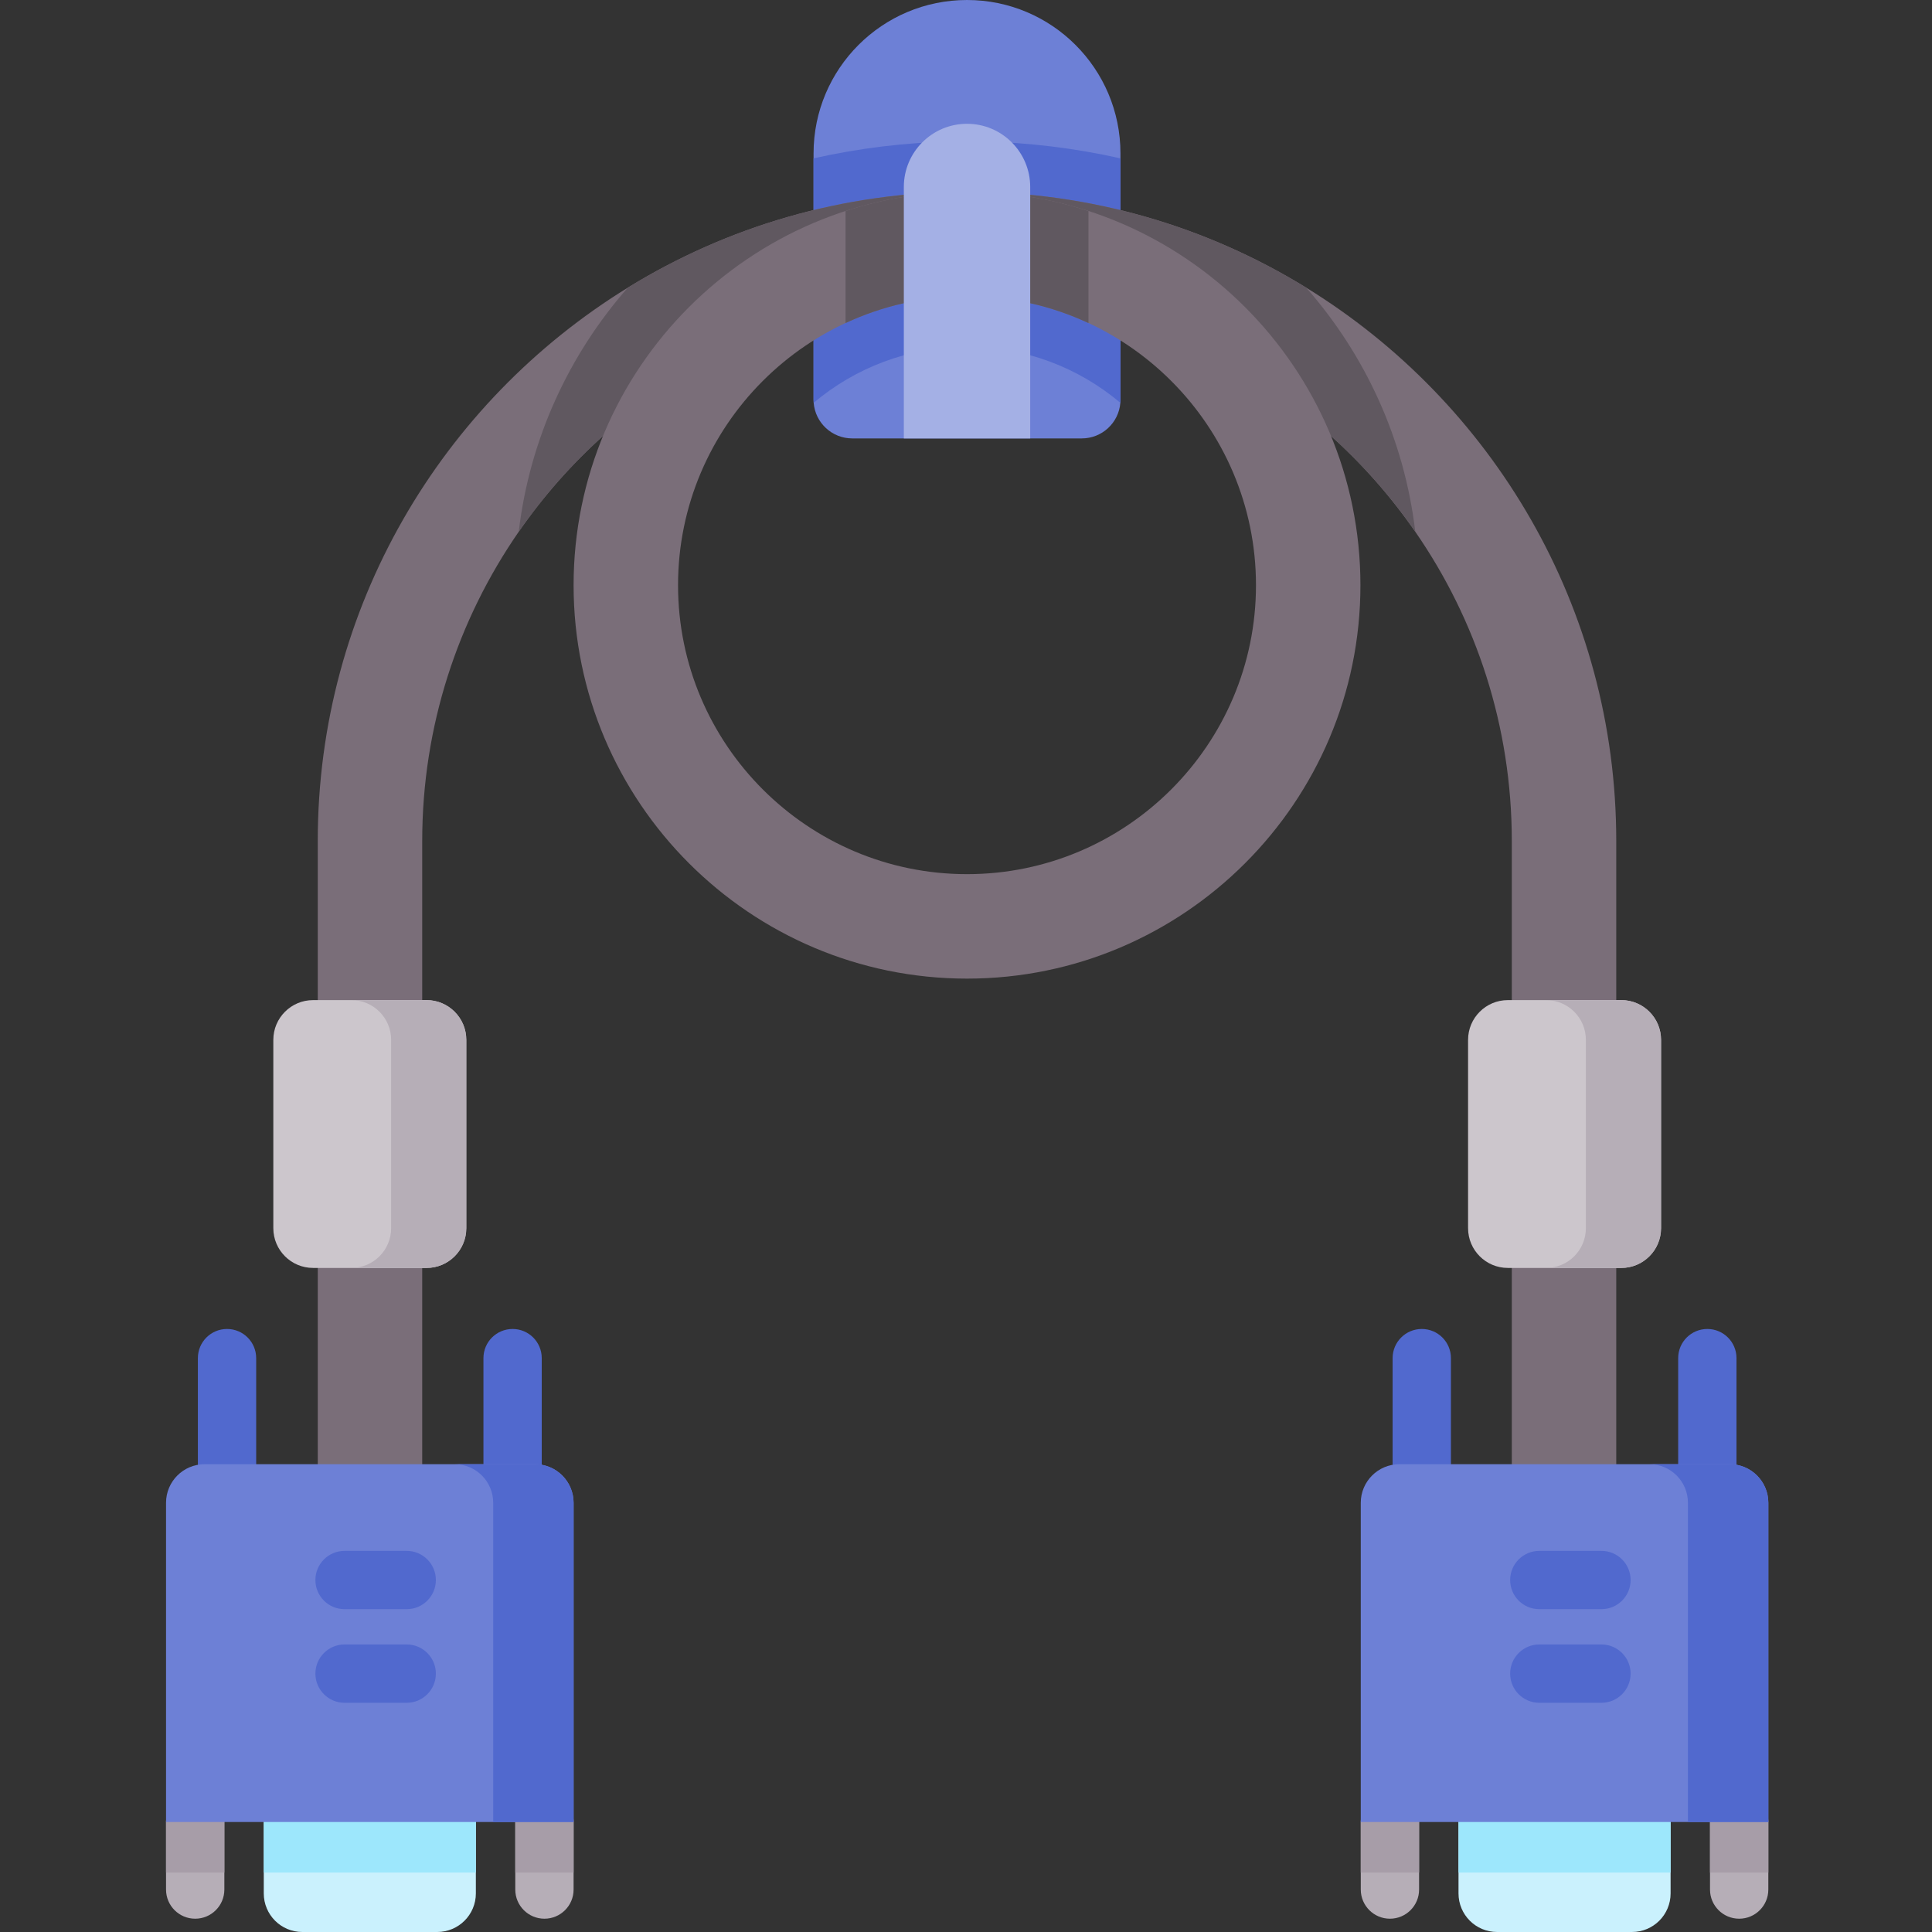 <svg height="512pt" viewBox="-44 0 512 512" width="512pt" xmlns="http://www.w3.org/2000/svg"><rect x="-44" y="0" width="512" height="512" fill="#333333" stroke="none"/><path d="m252.934 40.66v65.273c0 .277-.008.547-.031.812-.41 5.285-4.84 9.438-10.219 9.438h-60.832c-5.379 0-9.805-4.152-10.219-9.438-.02-.266-.031-.535-.031-.812v-65.273c0-22.457 18.203-40.66 40.672-40.66 11.23 0 21.398 4.555 28.75 11.91 7.359 7.355 11.91 17.523 11.91 28.75zm0 0" fill="#6d80d6"/><path d="m215.992 37.5c-1.234-.043-2.484-.062-3.719-.062-1.246 0-2.492.02-3.719.062-12.496.246-24.871 1.75-36.953 4.469v63.965c0 .277.008.547.031.812 10.98-9.258 25.145-14.832 40.59-14.844h.09c15.445.012 29.609 5.586 40.59 14.844.023-.266.031-.535.031-.812v-63.965c-12.074-2.719-24.445-4.223-36.941-4.469zm0 0" fill="#5169ce"/><path d="m67.891 399.656v-176.773c0-30.418 9.453-58.66 25.578-81.965 26.082-37.684 69.602-62.41 118.801-62.41 49.195 0 92.715 24.727 118.797 62.41 16.125 23.305 25.578 51.547 25.578 81.965v176.773h27.68v-176.773c0-61.953-32.91-116.359-82.168-146.652-26.176-16.105-56.969-25.406-89.891-25.406-32.918 0-63.715 9.301-89.887 25.406-49.262 30.293-82.168 84.699-82.168 146.652v176.773zm0 0" fill="#7a6e79"/><path d="m302.156 76.23c-26.172-16.109-56.969-25.406-89.887-25.406-32.922 0-63.715 9.297-89.891 25.406-15.57 17.723-25.996 40.074-28.91 64.688 26.082-37.688 69.602-62.414 118.801-62.414 49.195 0 92.715 24.73 118.797 62.414-2.91-24.613-13.336-46.965-28.91-64.688zm0 0" fill="#605860"/><path d="m212.27 259.344c-57.488 0-104.262-46.77-104.262-104.258 0-57.488 46.773-104.262 104.262-104.262s104.258 46.77 104.258 104.262c0 57.484-46.77 104.258-104.258 104.258zm0-180.84c-42.227 0-76.582 34.352-76.582 76.578 0 42.227 34.355 76.578 76.582 76.578 42.223 0 76.578-34.352 76.578-76.578 0-42.223-34.355-76.578-76.578-76.578zm0 0" fill="#7a6e79"/><path d="m244.453 55.922v29.691c-9.789-4.566-20.699-7.109-32.184-7.109-11.488 0-22.398 2.543-32.188 7.109v-29.691c10.137-3.316 20.957-5.098 32.188-5.098 11.227 0 22.047 1.781 32.184 5.098zm0 0" fill="#605860"/><path d="m229.012 116.188h-33.488v-66.637c0-9.25 7.496-16.746 16.746-16.746 9.246 0 16.746 7.496 16.746 16.746v66.637zm0 0" fill="#a4b0e5"/><path d="m91.844 395.758c-4.27 0-7.727-3.457-7.727-7.727v-28.113c0-4.27 3.457-7.727 7.727-7.727 4.266 0 7.723 3.457 7.723 7.727v28.113c.004 4.27-3.457 7.727-7.723 7.727zm0 0" fill="#5169ce"/><path d="m16.164 395.758c-4.266 0-7.723-3.457-7.723-7.727v-28.113c0-4.27 3.457-7.727 7.723-7.727 4.27 0 7.727 3.457 7.727 7.727v28.113c0 4.27-3.457 7.727-7.727 7.727zm0 0" fill="#5169ce"/><path d="m15.457 482.855v17.895c0 4.266-3.461 7.727-7.727 7.727-4.273 0-7.727-3.461-7.727-7.727v-17.895c0-4.266 3.453-7.727 7.727-7.727 4.266 0 7.727 3.461 7.727 7.727zm0 0" fill="#b6aeb7"/><path d="m108.008 482.855v17.895c0 4.266-3.461 7.727-7.727 7.727s-7.727-3.461-7.727-7.727v-17.895c0-4.266 3.461-7.727 7.727-7.727s7.727 3.461 7.727 7.727zm0 0" fill="#b6aeb7"/><path d="m82.109 480.816v20.953c0 5.656-4.586 10.23-10.23 10.23h-35.758c-5.645 0-10.219-4.574-10.219-10.23v-20.953zm0 0" fill="#caf1fd"/><path d="m15.457 482.855v13.391h-15.453v-13.391c0-4.266 3.449-7.727 7.727-7.727 4.266 0 7.727 3.461 7.727 7.727zm0 0" fill="#a79da8"/><path d="m25.902 480.816h56.207v15.43h-56.207zm0 0" fill="#9de7fc"/><path d="m108.008 482.855v13.391h-15.453v-13.391c0-4.266 3.461-7.727 7.727-7.727s7.727 3.461 7.727 7.727zm0 0" fill="#a79da8"/><path d="m10.227 388.031h87.555c5.648 0 10.227 4.578 10.227 10.227v84.598h-108.008v-84.598c0-5.648 4.578-10.227 10.227-10.227zm0 0" fill="#6d80d6"/><g fill="#5169ce"><path d="m108.008 398.258v84.598h-21.305v-84.598c0-5.652-4.57-10.23-10.223-10.23h21.297c5.652 0 10.23 4.582 10.23 10.23zm0 0"/><path d="m63.781 426.449h-16.469c-4.266 0-7.727-3.457-7.727-7.723 0-4.27 3.461-7.727 7.727-7.727h16.469c4.266 0 7.727 3.457 7.727 7.727 0 4.266-3.461 7.723-7.727 7.723zm0 0"/><path d="m63.781 451.254h-16.469c-4.266 0-7.727-3.461-7.727-7.727s3.461-7.727 7.727-7.727h16.469c4.266 0 7.727 3.461 7.727 7.727s-3.461 7.727-7.727 7.727zm0 0"/></g><path d="m69.035 336.016h-30.062c-5.82 0-10.539-4.719-10.539-10.539v-49.898c0-5.82 4.719-10.539 10.539-10.539h30.062c5.82 0 10.539 4.719 10.539 10.539v49.898c0 5.82-4.719 10.539-10.539 10.539zm0 0" fill="#ccc6cc"/><path d="m79.57 275.574v49.902c0 5.82-4.719 10.539-10.539 10.539h-19.914c5.824 0 10.539-4.719 10.539-10.539v-49.902c0-5.82-4.715-10.539-10.539-10.539h19.914c5.82 0 10.539 4.719 10.539 10.539zm0 0" fill="#b6aeb7"/><path d="m408.461 395.758c-4.266 0-7.727-3.457-7.727-7.727v-28.113c0-4.27 3.461-7.727 7.727-7.727 4.27 0 7.727 3.457 7.727 7.727v28.113c0 4.27-3.457 7.727-7.727 7.727zm0 0" fill="#5169ce"/><path d="m332.785 395.758c-4.266 0-7.727-3.457-7.727-7.727v-28.113c0-4.27 3.461-7.727 7.727-7.727 4.27 0 7.727 3.457 7.727 7.727v28.113c0 4.27-3.457 7.727-7.727 7.727zm0 0" fill="#5169ce"/><path d="m332.074 482.855v17.895c0 4.266-3.461 7.727-7.727 7.727s-7.727-3.461-7.727-7.727v-17.895c0-4.266 3.461-7.727 7.727-7.727s7.727 3.461 7.727 7.727zm0 0" fill="#b6aeb7"/><path d="m424.625 482.855v17.895c0 4.266-3.453 7.727-7.727 7.727-4.266 0-7.727-3.461-7.727-7.727v-17.895c0-4.266 3.461-7.727 7.727-7.727 4.273 0 7.727 3.461 7.727 7.727zm0 0" fill="#b6aeb7"/><path d="m398.727 480.816v20.953c0 5.656-4.574 10.23-10.23 10.23h-35.75c-5.652 0-10.227-4.574-10.227-10.23v-20.953zm0 0" fill="#caf1fd"/><path d="m332.074 482.855v13.391h-15.453v-13.391c0-4.266 3.461-7.727 7.727-7.727 4.262 0 7.727 3.461 7.727 7.727zm0 0" fill="#a79da8"/><path d="m342.52 480.816h56.207v15.43h-56.207zm0 0" fill="#9de7fc"/><path d="m424.625 482.855v13.391h-15.453v-13.391c0-4.266 3.461-7.727 7.727-7.727 4.273 0 7.727 3.461 7.727 7.727zm0 0" fill="#a79da8"/><path d="m326.844 388.031h87.555c5.648 0 10.227 4.578 10.227 10.227v84.598h-108.008v-84.598c0-5.648 4.582-10.227 10.227-10.227zm0 0" fill="#6d80d6"/><path d="m424.629 398.258v84.598h-21.309v-84.598c0-5.652-4.566-10.23-10.219-10.23h21.297c5.648 0 10.23 4.582 10.23 10.23zm0 0" fill="#5169ce"/><path d="m380.402 426.449h-16.469c-4.27 0-7.727-3.457-7.727-7.723 0-4.27 3.457-7.727 7.727-7.727h16.469c4.266 0 7.727 3.457 7.727 7.727 0 4.266-3.461 7.723-7.727 7.723zm0 0" fill="#5169ce"/><path d="m380.402 451.254h-16.469c-4.27 0-7.727-3.461-7.727-7.727s3.457-7.727 7.727-7.727h16.469c4.266 0 7.727 3.461 7.727 7.727s-3.461 7.727-7.727 7.727zm0 0" fill="#5169ce"/><path d="m385.656 336.016h-30.062c-5.82 0-10.539-4.719-10.539-10.539v-49.898c0-5.82 4.719-10.539 10.539-10.539h30.062c5.82 0 10.539 4.719 10.539 10.539v49.898c0 5.82-4.719 10.539-10.539 10.539zm0 0" fill="#ccc6cc"/><path d="m396.195 275.574v49.902c0 5.82-4.715 10.539-10.539 10.539h-19.922c5.82 0 10.539-4.719 10.539-10.539v-49.902c0-5.82-4.719-10.539-10.539-10.539h19.922c5.824 0 10.539 4.719 10.539 10.539zm0 0" fill="#b6aeb7"/></svg>
